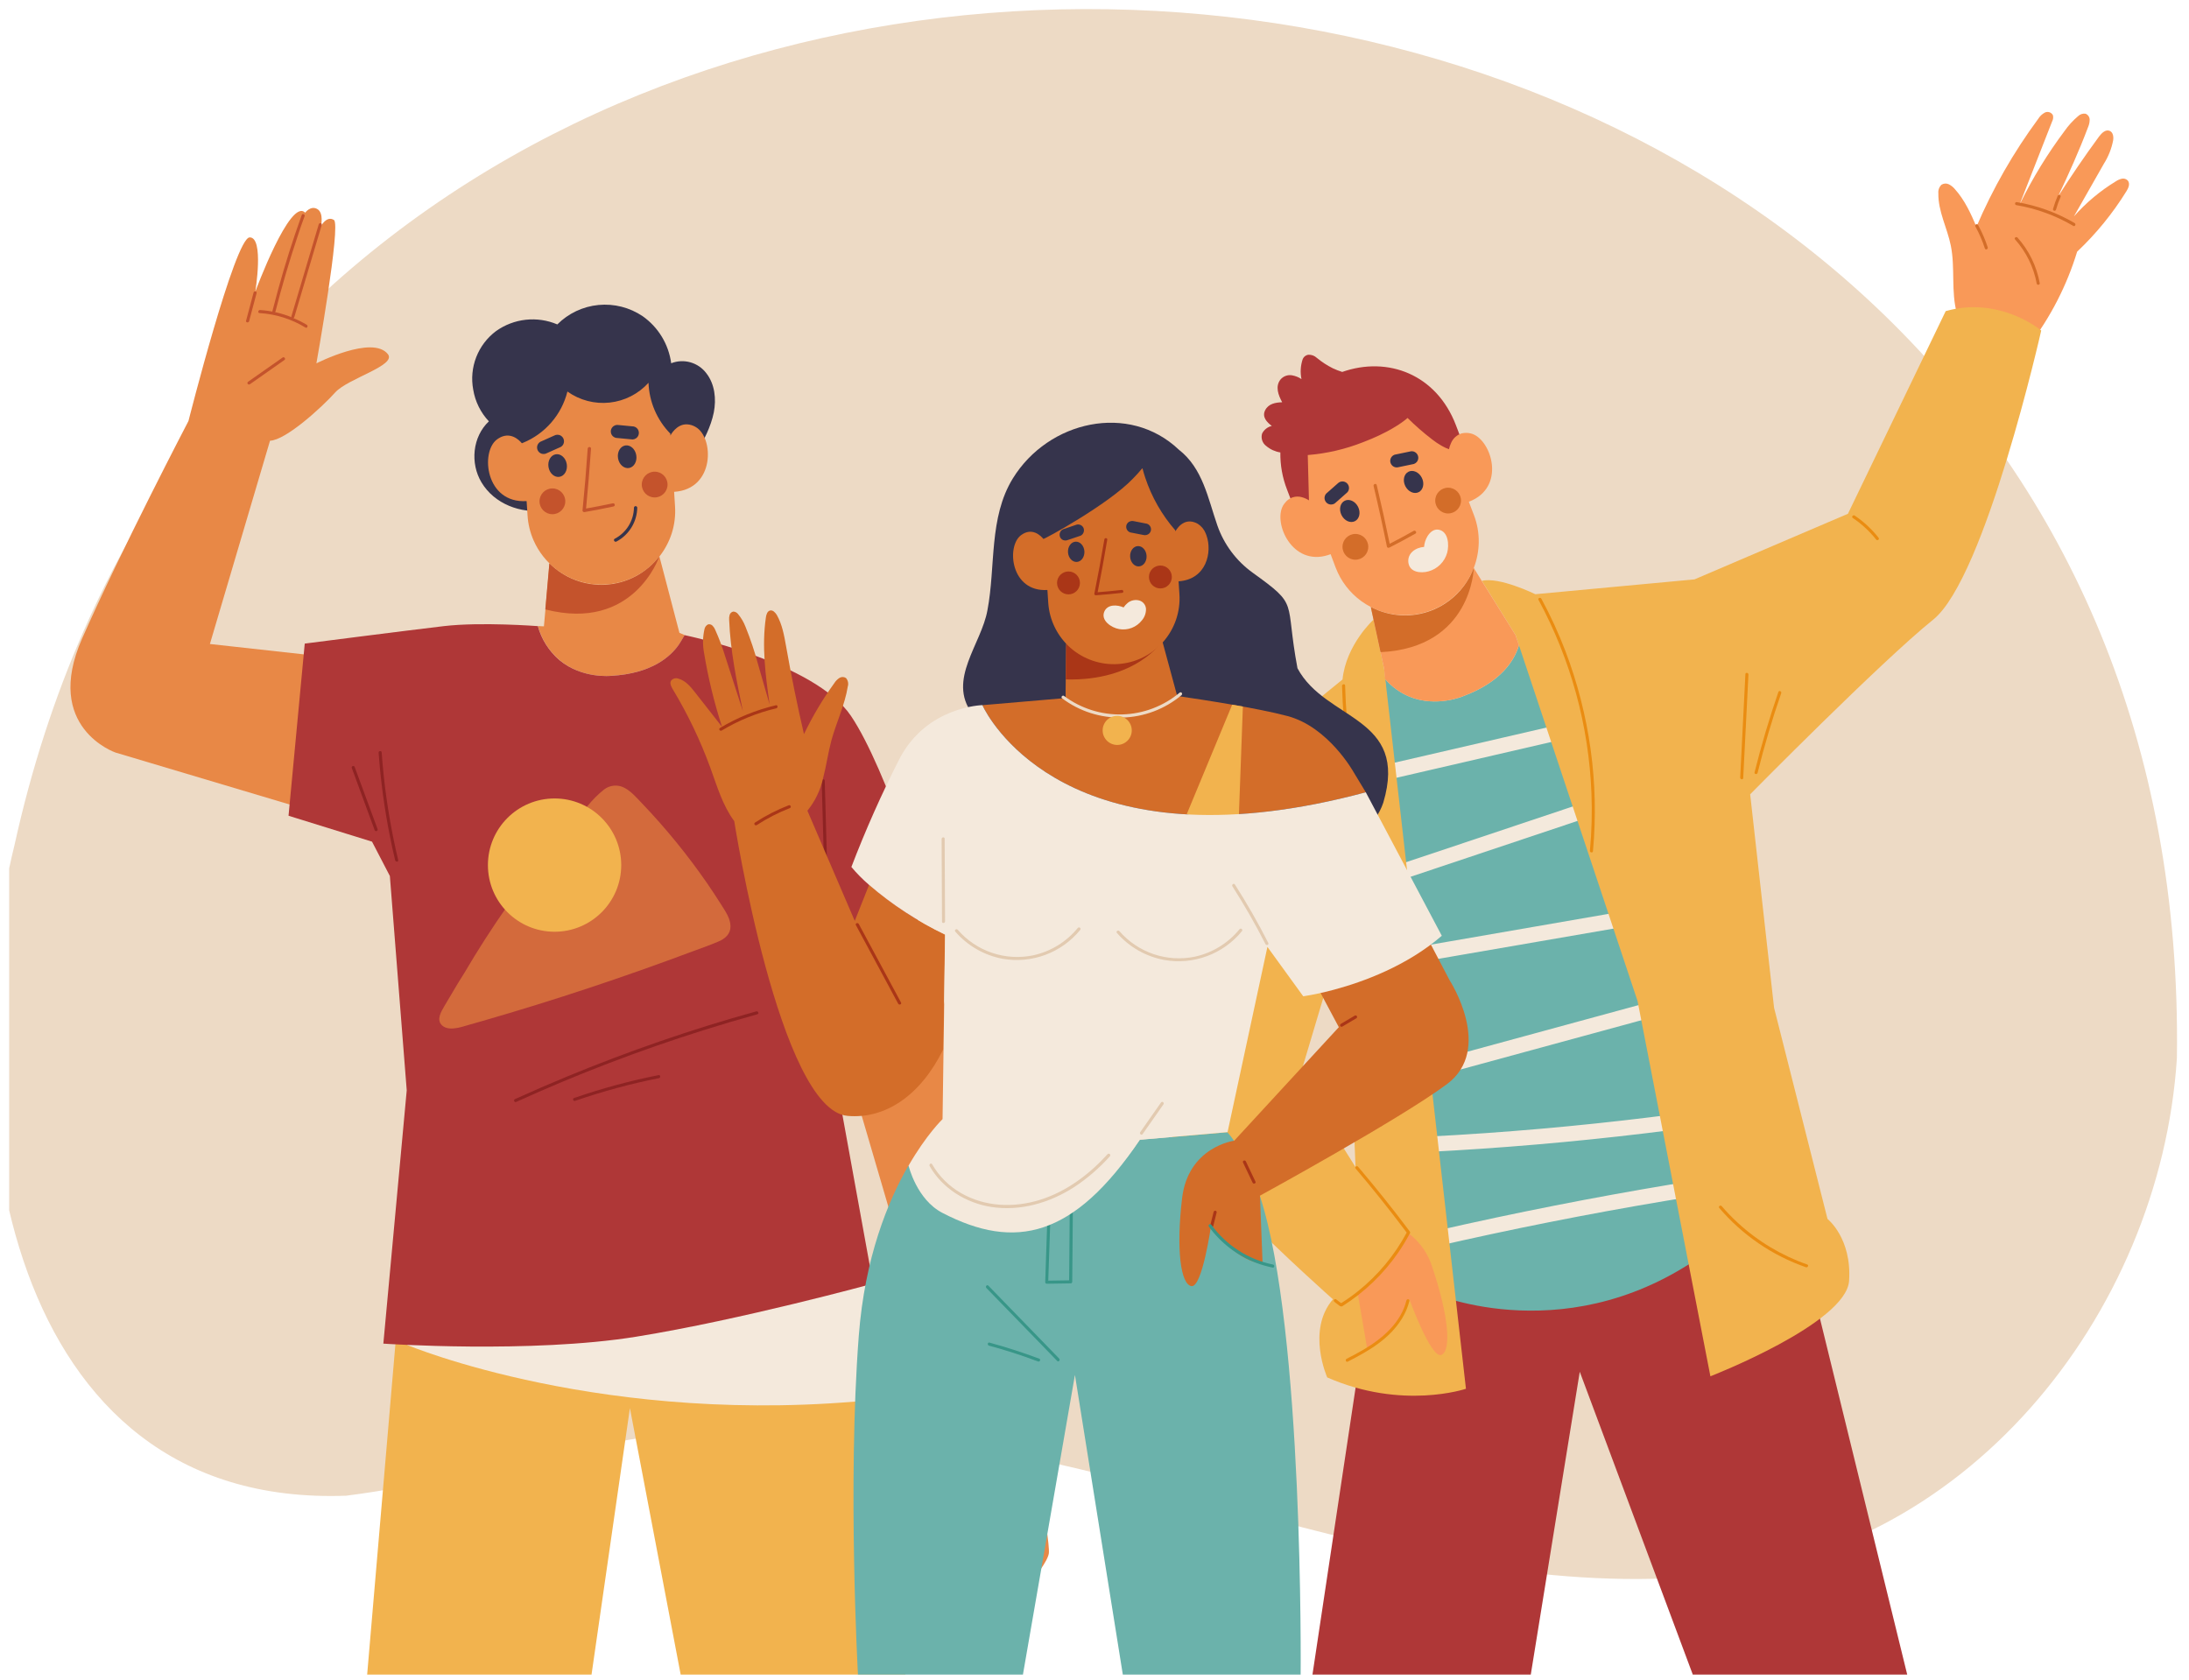 <svg width="215" height="165" viewBox="0 0 215 165" fill="none" xmlns="http://www.w3.org/2000/svg">
<g clip-path="url(#clip0_2280_11784)">
<path d="M213.811 103.958C212.176 129.236 192.787 153.375 166.521 154.891C136.359 157.202 108.671 140.659 78.62 140.484C63.302 139.17 48.929 145.038 34.001 146.93C0.278 148.167 -4.863 108.537 1.429 82.994C27.953 -37.452 215.647 -21.068 213.811 103.958Z" fill="#EDDAC5"/>
<path d="M156.642 124.526L134.748 125.645L128.909 164.5H150.351L155.162 134.753L166.262 164.5H187.323L176.368 119.79L156.642 124.526Z" fill="#AF3737"/>
<path d="M168.045 122.693C154.397 132.992 140.746 127.042 140.746 127.042L136.036 66.697C136.683 67.448 137.496 68.04 138.41 68.425C141.087 69.534 143.721 68.386 143.721 68.386C147.476 66.992 148.739 64.834 149.159 63.486L149.274 63.069C149.385 62.574 149.428 62.439 149.428 62.439L148.86 62.397L151.097 61.819L168.045 122.693Z" fill="#6BB2AB"/>
<path d="M160.472 70.334C160.447 70.138 160.345 69.959 160.19 69.836C160.034 69.714 159.836 69.657 159.639 69.678L140.162 74.185L134.586 75.471C134.392 75.501 134.216 75.603 134.094 75.758C133.973 75.913 133.914 76.108 133.93 76.304C133.957 76.5 134.058 76.678 134.214 76.801C134.369 76.923 134.567 76.98 134.764 76.96L154.24 72.453L159.816 71.167C160.011 71.137 160.187 71.035 160.308 70.88C160.43 70.725 160.489 70.53 160.472 70.334Z" fill="#F4E9DC"/>
<path d="M160.462 77.219L139.585 84.202L133.681 86.17C132.763 86.478 133.31 87.879 134.229 87.574L155.106 80.587L161.01 78.619C161.928 78.314 161.381 76.923 160.462 77.219Z" fill="#F4E9DC"/>
<path d="M167.084 88.997C167.058 88.801 166.957 88.623 166.801 88.5C166.645 88.377 166.448 88.32 166.251 88.341L142.097 92.526L135.282 93.707C135.086 93.735 134.909 93.837 134.787 93.992C134.664 94.147 134.607 94.344 134.626 94.54C134.651 94.737 134.753 94.916 134.908 95.038C135.064 95.161 135.262 95.218 135.459 95.196L159.603 91.027L166.419 89.847C166.618 89.819 166.799 89.715 166.923 89.556C167.047 89.398 167.105 89.197 167.084 88.997Z" fill="#F4E9DC"/>
<path d="M167.574 97.624C167.498 97.438 167.353 97.289 167.169 97.209C166.985 97.128 166.777 97.123 166.59 97.195L144.135 103.312L137.759 105.047C137.666 105.083 137.581 105.138 137.51 105.207C137.438 105.276 137.381 105.359 137.341 105.45C137.302 105.542 137.28 105.64 137.279 105.74C137.277 105.839 137.295 105.938 137.332 106.031C137.408 106.216 137.553 106.365 137.737 106.445C137.921 106.525 138.128 106.531 138.316 106.461L160.771 100.343L167.147 98.608C167.24 98.572 167.325 98.517 167.396 98.448C167.468 98.379 167.525 98.296 167.565 98.205C167.604 98.113 167.625 98.015 167.627 97.915C167.628 97.816 167.61 97.717 167.574 97.624Z" fill="#F4E9DC"/>
<path d="M167.564 109.031C160.394 110.041 153.197 110.8 145.972 111.307C143.945 111.449 141.916 111.571 139.884 111.671C138.9 111.721 139.087 113.216 140.055 113.17C147.284 112.803 154.494 112.186 161.686 111.32C163.705 111.078 165.72 110.814 167.731 110.53C168.689 110.395 168.525 108.897 167.564 109.031Z" fill="#F4E9DC"/>
<path d="M169.82 115.444C162.184 116.605 154.588 117.987 147.03 119.59C144.898 120.043 142.772 120.513 140.651 121.001C140.456 121.031 140.281 121.133 140.159 121.288C140.037 121.443 139.978 121.638 139.995 121.834C140.022 122.03 140.124 122.207 140.279 122.33C140.435 122.452 140.631 122.509 140.828 122.49C148.348 120.758 155.917 119.254 163.535 117.977C165.683 117.611 167.833 117.267 169.987 116.943C170.942 116.796 170.781 115.3 169.82 115.444Z" fill="#F4E9DC"/>
<path d="M208.852 18.789C207.504 20.968 205.877 22.963 204.014 24.722C203.008 28.02 201.425 31.114 199.34 33.86C198.546 33.017 196.001 30.692 192.199 30.767C191.612 28.635 192.048 26.316 191.606 24.132C191.258 22.4 190.349 20.757 190.382 18.989C190.366 18.834 190.386 18.678 190.439 18.532C190.493 18.386 190.579 18.254 190.691 18.146C190.798 18.077 190.921 18.038 191.048 18.031C191.175 18.024 191.301 18.05 191.415 18.106C191.643 18.221 191.844 18.382 192.006 18.579C192.964 19.641 193.564 20.96 194.125 22.272C195.728 18.519 197.763 14.965 200.186 11.681C200.345 11.418 200.572 11.203 200.842 11.058C200.983 10.988 201.145 10.977 201.294 11.027C201.443 11.077 201.566 11.183 201.636 11.323C201.685 11.527 201.657 11.742 201.557 11.927C200.516 14.605 199.467 17.286 198.408 19.969H198.425C199.65 17.477 201.103 15.104 202.768 12.881C203.15 12.331 203.603 11.834 204.116 11.402C204.21 11.311 204.323 11.243 204.448 11.203C204.572 11.162 204.704 11.151 204.834 11.169C204.954 11.215 205.058 11.296 205.131 11.402C205.204 11.508 205.244 11.634 205.244 11.763C205.241 12.016 205.186 12.266 205.083 12.498C204.211 14.816 203.184 17.09 202.131 19.32C203.404 17.31 204.748 15.342 206.162 13.416C206.421 13.068 206.818 12.681 207.219 12.858C207.547 13.003 207.606 13.445 207.547 13.803C207.389 14.61 207.084 15.381 206.645 16.076C205.661 17.818 204.677 19.54 203.693 21.265C204.885 19.915 206.274 18.752 207.812 17.814C207.991 17.692 208.191 17.604 208.403 17.555C208.509 17.532 208.619 17.537 208.723 17.57C208.826 17.603 208.92 17.662 208.993 17.742C209.236 18.051 209.052 18.474 208.852 18.789Z" fill="#F99958"/>
<path d="M135.951 65.709L134.907 60.868C134.907 60.868 132.211 63.315 131.86 66.749C131.86 66.749 122.125 74.536 119.78 77.803C117.435 81.07 112.42 103.882 112.39 106.611C112.335 111.219 130.919 127.636 130.919 127.636C128.295 130.69 130.358 135.311 130.358 135.311C137.732 138.548 143.983 136.426 143.983 136.426L135.951 65.709ZM127.626 105.886L132.175 90.634L133.136 114.644L127.626 105.886Z" fill="#F2B34E"/>
<path d="M200.485 32.467C200.485 32.467 195.014 56.739 189.877 60.868C184.741 64.998 171.899 78.026 171.899 78.026L174.245 98.989L179.493 119.738C179.493 119.738 181.894 121.63 181.615 125.819C181.336 130.007 167.993 135.2 167.993 135.2L160.842 98.349L149.185 63.374L148.857 62.39L145.548 57.06C147.263 56.637 150.796 58.372 150.796 58.372L166.428 56.916L181.5 50.471L191.104 30.561C191.284 30.512 191.461 30.466 191.635 30.427C195.768 29.485 199.071 31.453 200.127 32.195C200.36 32.365 200.485 32.467 200.485 32.467Z" fill="#F2B34E"/>
<path d="M156.228 73.605C155.769 70.308 154.939 67.073 153.755 63.962C153.079 62.196 152.289 60.476 151.39 58.812C151.298 58.645 151.016 58.753 151.108 58.924C154.275 64.783 156.055 71.292 156.31 77.948C156.383 79.823 156.332 81.701 156.159 83.57C156.143 83.763 156.438 83.809 156.458 83.619C156.764 80.283 156.687 76.923 156.228 73.605Z" fill="#EA8C11"/>
<path d="M138.614 91.894C134.554 84.334 132.328 75.925 132.116 67.347C132.116 67.153 131.811 67.186 131.814 67.379C132.031 75.987 134.264 84.424 138.332 92.012C138.424 92.173 138.706 92.065 138.614 91.894Z" fill="#EA8C11"/>
<path d="M171.43 66.221C171.299 68.86 171.167 71.499 171.033 74.139L170.918 76.382C170.918 76.573 171.207 76.622 171.217 76.428C171.353 73.787 171.486 71.146 171.617 68.507L171.729 66.267C171.738 66.076 171.44 66.027 171.43 66.221Z" fill="#EA8C11"/>
<path d="M174.671 67.973C173.775 70.571 172.994 73.204 172.33 75.871C172.284 76.061 172.579 76.108 172.628 75.921C173.284 73.279 174.057 70.671 174.947 68.098C175.009 67.914 174.74 67.789 174.671 67.973Z" fill="#EA8C11"/>
<path d="M184.511 52.826C183.846 51.984 183.055 51.25 182.166 50.648C182.005 50.543 181.815 50.773 181.976 50.881C182.846 51.465 183.621 52.181 184.272 53.003C184.387 53.157 184.633 52.98 184.511 52.826Z" fill="#EA8C11"/>
<path d="M132.156 86.193L132.13 90.66C132.13 90.854 132.428 90.817 132.428 90.627L132.458 86.16C132.458 85.966 132.159 86.002 132.156 86.193Z" fill="#EA8C11"/>
<path d="M141.559 133.1C140.552 133.474 138.427 127.635 138.427 127.635C138.427 127.635 137.135 131.424 134.265 132.385L133.382 127.232L133.323 126.904C133.35 126.886 133.375 126.866 133.399 126.845C135.359 125.273 136.98 123.321 138.165 121.105L138.066 120.974C138.191 121.052 138.315 121.138 138.44 121.229C139.497 122.052 140.276 123.18 140.67 124.46C142.304 129.272 142.566 132.723 141.559 133.1Z" fill="#F99958"/>
<path d="M138.477 121.157C138.463 121.178 138.451 121.2 138.441 121.223C138.108 121.843 137.743 122.446 137.345 123.027C135.884 125.148 134.007 126.95 131.828 128.324C131.807 128.333 131.784 128.338 131.761 128.338C131.738 128.338 131.715 128.333 131.694 128.324C131.656 128.326 131.618 128.315 131.589 128.291L131.054 127.881C131.024 127.855 131.005 127.818 131.001 127.779C130.997 127.739 131.009 127.699 131.034 127.668C131.06 127.638 131.096 127.619 131.135 127.615C131.175 127.612 131.214 127.623 131.244 127.648C131.405 127.77 131.572 127.891 131.723 128.016C132.277 127.668 132.811 127.29 133.324 126.884C133.35 126.866 133.376 126.846 133.399 126.825C135.359 125.253 136.981 123.301 138.165 121.085L138.067 120.954C136.486 118.848 134.846 116.795 133.147 114.794C133.019 114.646 133.265 114.466 133.389 114.614C135.139 116.671 136.825 118.782 138.447 120.947C138.455 120.961 138.462 120.975 138.467 120.99C138.489 121.012 138.502 121.041 138.504 121.072C138.506 121.103 138.496 121.133 138.477 121.157Z" fill="#EA8C11"/>
<path d="M138.132 127.763C137.601 129.912 135.836 131.44 134.009 132.532C133.438 132.86 132.854 133.188 132.264 133.48C132.093 133.566 132.202 133.848 132.376 133.759C134.412 132.719 136.498 131.525 137.719 129.495C138.041 128.967 138.281 128.393 138.43 127.793C138.476 127.606 138.178 127.557 138.132 127.763Z" fill="#EA8C11"/>
<path d="M202.112 19.222C201.926 19.649 201.77 20.087 201.643 20.534C201.637 20.574 201.647 20.614 201.67 20.646C201.694 20.679 201.729 20.701 201.768 20.708C201.807 20.713 201.847 20.703 201.879 20.68C201.911 20.657 201.934 20.622 201.942 20.584C202.06 20.16 202.209 19.746 202.388 19.344C202.401 19.308 202.4 19.268 202.385 19.233C202.37 19.198 202.342 19.17 202.307 19.154C202.272 19.139 202.232 19.137 202.196 19.15C202.16 19.163 202.13 19.189 202.112 19.222Z" fill="#D36D29"/>
<path d="M203.765 21.912C202.009 20.883 200.079 20.185 198.071 19.852C198.034 19.85 197.998 19.862 197.97 19.886C197.942 19.909 197.923 19.942 197.917 19.978C197.911 20.014 197.918 20.051 197.937 20.082C197.957 20.113 197.987 20.136 198.022 20.147C200.004 20.48 201.908 21.174 203.64 22.194C203.808 22.282 203.932 22.01 203.765 21.912Z" fill="#D36D29"/>
<path d="M195.231 24.296C194.983 23.53 194.662 22.79 194.273 22.085C194.261 22.069 194.246 22.055 194.229 22.045C194.212 22.034 194.193 22.027 194.173 22.024C194.153 22.021 194.133 22.022 194.114 22.027C194.094 22.032 194.076 22.041 194.06 22.053C194.028 22.077 194.007 22.112 194.001 22.151C193.995 22.19 194.004 22.23 194.027 22.263C194.404 22.945 194.712 23.662 194.949 24.404C195.008 24.591 195.29 24.48 195.231 24.296Z" fill="#D36D29"/>
<path d="M198.162 23.344C198.031 23.203 197.788 23.377 197.916 23.521C199.007 24.741 199.743 26.238 200.041 27.848C200.074 28.038 200.369 28.005 200.34 27.815C200.039 26.153 199.285 24.606 198.162 23.344Z" fill="#D36D29"/>
<path d="M177.496 124.214C174.972 123.33 172.656 121.939 170.69 120.127C170.129 119.613 169.6 119.065 169.105 118.487C168.981 118.34 168.738 118.517 168.863 118.664C171.131 121.323 174.065 123.331 177.364 124.483C177.551 124.552 177.692 124.276 177.496 124.214Z" fill="#EA8C11"/>
<path d="M143 41.772L144.715 46.279L128.125 52.599L126.41 48.092C125.958 46.93 125.735 45.692 125.754 44.445C125.246 44.366 124.769 44.15 124.376 43.819C124.187 43.682 124.045 43.49 123.971 43.268C123.897 43.047 123.894 42.808 123.963 42.585C124.057 42.399 124.192 42.236 124.357 42.107C124.522 41.978 124.713 41.887 124.917 41.841C124.415 41.473 123.933 40.945 124.261 40.299C124.589 39.653 125.285 39.535 125.934 39.515C125.557 38.826 125.222 37.957 125.776 37.272C125.913 37.114 126.088 36.993 126.284 36.923C126.481 36.852 126.692 36.833 126.898 36.868C127.232 36.926 127.549 37.053 127.83 37.242C127.699 36.612 127.733 35.959 127.928 35.346C127.967 35.215 128.042 35.099 128.146 35.01C128.25 34.922 128.377 34.865 128.512 34.848C128.661 34.841 128.811 34.864 128.951 34.916C129.091 34.968 129.22 35.047 129.329 35.15C129.815 35.552 130.345 35.898 130.91 36.179C131.208 36.32 131.516 36.439 131.831 36.537C136.318 34.963 141.097 36.776 143 41.772Z" fill="#AF3737"/>
<path d="M144.617 49.139C144.503 49.196 144.386 49.246 144.266 49.289L144.774 50.618C145.095 51.466 145.253 52.368 145.24 53.275C145.226 54.135 145.062 54.987 144.754 55.79C144.673 56.008 144.579 56.22 144.472 56.427C143.841 57.687 142.857 58.736 141.64 59.447C140.423 60.157 139.026 60.499 137.618 60.429C136.21 60.36 134.853 59.882 133.712 59.055C132.571 58.228 131.695 57.087 131.192 55.771L130.69 54.439C130.492 54.515 130.289 54.577 130.083 54.623C126.695 55.374 124.969 51.1 126.111 49.522L126.212 49.398C126.4 49.144 126.662 48.955 126.961 48.856C127.261 48.758 127.584 48.754 127.885 48.847C128.126 48.913 128.355 49.016 128.564 49.152L128.446 44.701C130.313 44.551 132.147 44.124 133.888 43.435C134.498 43.202 135.032 42.972 135.501 42.749C137.433 41.831 138.247 41.057 138.247 41.057C138.995 41.801 139.791 42.497 140.628 43.139L140.71 43.202C140.975 43.409 141.254 43.597 141.546 43.763C141.605 43.795 141.658 43.828 141.717 43.858C141.889 43.956 142.071 44.039 142.258 44.104L142.317 44.127C142.356 43.931 142.419 43.74 142.504 43.559C142.595 43.326 142.737 43.117 142.92 42.946C143.103 42.776 143.322 42.649 143.56 42.575C143.849 42.504 144.151 42.504 144.439 42.575C146.365 43.002 147.949 47.541 144.617 49.139Z" fill="#F99958"/>
<path d="M149.185 63.373L149.153 63.484C148.733 64.833 147.47 66.991 143.714 68.385C143.714 68.385 141.09 69.533 138.404 68.424C137.49 68.039 136.677 67.447 136.029 66.696L135.951 65.712L135.596 64.072L134.639 59.64C135.544 60.117 136.54 60.396 137.561 60.459C138.583 60.521 139.605 60.366 140.562 60.003C141.519 59.64 142.387 59.078 143.11 58.354C143.833 57.63 144.393 56.76 144.754 55.803L145.541 57.069L148.854 62.392L149.185 63.373Z" fill="#F99958"/>
<path d="M144.754 55.794C144.754 55.794 144.567 63.633 135.597 64.063L134.642 59.632C135.547 60.108 136.543 60.386 137.564 60.449C138.585 60.511 139.607 60.355 140.563 59.993C141.52 59.63 142.388 59.068 143.11 58.344C143.833 57.62 144.393 56.751 144.754 55.794Z" fill="#D36D29"/>
<path d="M138.844 52.152C138.07 52.59 137.286 53.011 136.492 53.415C136.098 51.487 135.674 49.563 135.219 47.646C135.173 47.446 134.865 47.544 134.911 47.744C135.381 49.712 135.818 51.699 136.223 53.704C136.246 53.815 136.38 53.832 136.466 53.789C137.325 53.353 138.174 52.894 139.017 52.421C139.201 52.323 139.027 52.051 138.844 52.152Z" fill="#D36D29"/>
<path d="M133.124 54.983C133.823 54.983 134.39 54.416 134.39 53.717C134.39 53.018 133.823 52.451 133.124 52.451C132.425 52.451 131.858 53.018 131.858 53.717C131.858 54.416 132.425 54.983 133.124 54.983Z" fill="#D36D29"/>
<path d="M142.232 50.441C142.932 50.441 143.498 49.874 143.498 49.175C143.498 48.476 142.932 47.909 142.232 47.909C141.533 47.909 140.966 48.476 140.966 49.175C140.966 49.874 141.533 50.441 142.232 50.441Z" fill="#D36D29"/>
<path d="M133.075 51.199C133.524 50.975 133.664 50.344 133.388 49.79C133.111 49.236 132.523 48.968 132.074 49.192C131.625 49.416 131.485 50.047 131.762 50.601C132.038 51.156 132.626 51.423 133.075 51.199Z" fill="#36344C"/>
<path d="M139.34 48.348C139.789 48.124 139.929 47.493 139.652 46.938C139.376 46.384 138.787 46.116 138.338 46.34C137.889 46.565 137.75 47.196 138.026 47.75C138.303 48.304 138.891 48.572 139.34 48.348Z" fill="#36344C"/>
<path d="M132.287 47.46C132.161 47.347 131.997 47.287 131.828 47.292L131.657 47.322C131.549 47.357 131.452 47.419 131.375 47.502L130.26 48.486C130.148 48.611 130.088 48.774 130.093 48.942C130.096 49.029 130.117 49.113 130.154 49.191C130.19 49.27 130.242 49.34 130.306 49.398C130.431 49.509 130.594 49.568 130.762 49.562L130.932 49.533C131.041 49.5 131.139 49.438 131.214 49.352L132.329 48.368C132.386 48.307 132.43 48.235 132.459 48.157C132.488 48.079 132.5 47.995 132.497 47.912C132.489 47.74 132.414 47.577 132.287 47.46Z" fill="#36344C"/>
<path d="M136.548 45.331C136.534 45.164 136.585 44.999 136.689 44.868L136.817 44.747C136.914 44.68 137.027 44.64 137.145 44.632L138.598 44.33C138.681 44.322 138.765 44.33 138.845 44.354C138.925 44.379 138.999 44.418 139.064 44.471C139.198 44.582 139.283 44.741 139.3 44.914C139.314 45.081 139.263 45.246 139.159 45.377L139.031 45.495C138.935 45.565 138.821 45.606 138.703 45.613L137.25 45.915C137.167 45.923 137.083 45.915 137.003 45.891C136.923 45.866 136.849 45.827 136.784 45.773C136.65 45.663 136.565 45.504 136.548 45.331Z" fill="#36344C"/>
<path d="M142.141 54.292C142.02 54.732 141.787 55.132 141.464 55.454C141.141 55.776 140.74 56.009 140.3 56.129C139.549 56.335 138.467 56.23 138.332 55.289C138.198 54.348 139.051 53.78 139.871 53.725C139.899 53.358 140.011 53.004 140.199 52.688C140.425 52.311 140.815 51.947 141.294 52.032C142.268 52.203 142.344 53.544 142.141 54.292Z" fill="#F4E9DC"/>
<path d="M37.387 65.115L34.576 80.859L11.341 73.925C11.341 73.925 4.207 71.485 8.061 62.734C11.915 53.983 18.511 41.355 18.511 41.355C18.511 41.355 23.073 23.361 24.517 23.321C25.96 23.282 25.074 28.651 25.074 28.651C25.074 28.651 28.502 19.363 29.974 20.894C29.974 20.894 30.512 20.156 31.168 20.537C31.824 20.917 31.526 22.206 31.526 22.206C31.526 22.206 32.084 21.153 32.798 21.609C33.514 22.065 31.076 35.694 31.076 35.694C31.076 35.694 36.587 32.879 38.096 34.788C38.985 35.91 34.16 37.166 32.917 38.557C31.674 39.948 28.092 43.241 26.521 43.293L20.617 63.262L37.387 65.115Z" fill="#E88846"/>
<path d="M24.907 28.737L24.169 31.505C24.119 31.692 24.415 31.738 24.467 31.554L25.205 28.786C25.254 28.599 24.956 28.553 24.907 28.737Z" fill="#C4532C"/>
<path d="M29.639 21.118C28.765 23.538 27.988 25.988 27.31 28.465C27.117 29.167 26.93 29.875 26.75 30.581C26.703 30.771 26.999 30.817 27.048 30.63C27.678 28.152 28.398 25.702 29.209 23.279C29.428 22.597 29.663 21.918 29.915 21.242C29.98 21.062 29.705 20.934 29.639 21.118Z" fill="#C4532C"/>
<path d="M28.914 31.128C29.809 28.114 30.705 25.1 31.604 22.085C31.656 21.898 31.361 21.852 31.305 22.036L28.619 31.079C28.613 31.103 28.613 31.129 28.619 31.154C27.636 30.759 26.597 30.523 25.539 30.455C25.346 30.455 25.297 30.744 25.49 30.754C27.088 30.852 28.638 31.341 30.003 32.177C30.171 32.279 30.292 32.004 30.128 31.905C29.708 31.653 29.27 31.434 28.816 31.249C28.841 31.239 28.864 31.222 28.881 31.201C28.898 31.18 28.91 31.155 28.914 31.128Z" fill="#C4532C"/>
<path d="M27.761 35.12L24.366 37.501C24.205 37.613 24.366 37.859 24.543 37.747L27.938 35.363C28.095 35.268 27.918 35.009 27.761 35.12Z" fill="#C4532C"/>
<path d="M103.017 152.58C102.859 154.011 97.985 159.406 97.49 158.786C96.995 158.166 98.405 154.768 98.405 154.768C98.405 154.768 95.037 157.514 94.545 156.917C94.053 156.32 95.778 154.371 95.778 154.371C95.778 154.371 94.604 154.132 94.663 153.177C94.663 153.177 93.928 154.489 92.793 154.371C91.658 154.253 94.433 148.244 94.433 148.244C94.433 148.244 91.248 145.053 93.557 140.064L80.516 95.544L89.631 88.791L95.365 106.68C96.762 111.04 97.766 115.517 98.363 120.056L100.875 139.188C100.875 139.188 103.178 151.147 103.017 152.58Z" fill="#E88846"/>
<path d="M98.06 149.503C97.876 150.827 97.352 152.08 96.538 153.141C96.697 152.753 96.831 152.355 96.938 151.95C97.582 149.773 97.855 147.503 97.745 145.236C97.745 145.042 97.437 145.078 97.447 145.272C97.535 147.206 97.344 149.142 96.879 151.022C96.764 151.484 96.633 151.947 96.482 152.403C96.397 152.787 96.233 153.15 96 153.469C95.672 153.836 95.246 153.58 95.098 153.18C94.972 152.727 94.892 152.262 94.862 151.793C94.705 150.671 94.567 149.542 94.445 148.414C94.438 148.377 94.417 148.345 94.386 148.323C94.356 148.301 94.319 148.291 94.281 148.295C94.244 148.299 94.21 148.317 94.185 148.345C94.16 148.373 94.147 148.409 94.147 148.447C94.269 149.575 94.408 150.702 94.564 151.829C94.598 152.323 94.683 152.812 94.819 153.288C94.874 153.476 94.988 153.641 95.144 153.759C95.3 153.877 95.49 153.942 95.685 153.944C95.736 153.941 95.785 153.931 95.833 153.915C95.757 153.987 95.689 154.066 95.613 154.134C95.469 154.262 95.646 154.508 95.79 154.377C97.188 153.115 98.096 151.401 98.355 149.536C98.353 149.501 98.338 149.467 98.314 149.442C98.289 149.416 98.257 149.4 98.221 149.396C98.186 149.392 98.151 149.401 98.121 149.42C98.092 149.44 98.07 149.469 98.06 149.503Z" fill="#C4532C"/>
<path d="M99.746 149.707C99.671 149.529 99.389 149.638 99.464 149.818C100.196 151.573 99.159 153.36 98.224 154.804C98.119 154.964 98.352 155.158 98.457 154.994C99.454 153.459 100.52 151.573 99.746 149.707Z" fill="#C4532C"/>
<path d="M39.004 130.079L36.062 164.499H58.1L61.869 138.328L66.854 164.499H88.929L84.917 127.852L39.004 130.079Z" fill="#F2B34E"/>
<path d="M70.108 40.515C69.82 41.939 69.124 43.257 68.393 44.504C67.311 46.353 66.021 48.151 65.251 50.158C65.336 50.204 63.811 51.165 63.315 51.273C62.087 51.549 60.8 51.376 59.688 50.785C58.698 50.253 57.896 49.428 57.392 48.423C56.272 49.317 54.94 49.905 53.525 50.129C51.143 50.483 48.552 49.502 47.293 47.39C46.164 45.511 46.401 42.91 48.017 41.391C47.206 40.529 46.671 39.446 46.479 38.278C46.277 37.206 46.38 36.098 46.776 35.081C47.172 34.064 47.845 33.178 48.719 32.525C49.582 31.909 50.589 31.525 51.643 31.41C52.697 31.296 53.763 31.453 54.738 31.869C55.824 30.782 57.255 30.106 58.785 29.959C60.315 29.812 61.848 30.202 63.122 31.062C63.882 31.598 64.523 32.285 65.005 33.08C65.487 33.876 65.8 34.762 65.923 35.684C66.527 35.448 67.192 35.416 67.816 35.594C68.439 35.772 68.988 36.149 69.377 36.668C70.213 37.737 70.364 39.203 70.108 40.515Z" fill="#36344C"/>
<path d="M66.211 48.315L66.3 49.732C66.36 50.637 66.249 51.545 65.972 52.408C65.706 53.227 65.297 53.992 64.765 54.668C63.986 55.654 62.965 56.42 61.802 56.894C60.639 57.367 59.373 57.531 58.127 57.369C56.882 57.208 55.7 56.726 54.696 55.972C53.692 55.217 52.901 54.216 52.399 53.065C52.065 52.297 51.867 51.476 51.815 50.641L51.723 49.224C47.686 49.476 47.161 44.405 48.807 43.172L48.939 43.08C50.07 42.345 50.953 43.178 51.258 43.543C51.296 43.535 51.333 43.52 51.366 43.5C52.438 43.062 53.392 42.377 54.15 41.502C54.909 40.627 55.45 39.585 55.731 38.462C56.934 39.319 58.409 39.706 59.877 39.547C61.345 39.389 62.704 38.697 63.695 37.602C63.764 39.479 64.53 41.263 65.844 42.605V42.788C65.844 42.788 66.414 41.64 67.484 41.686C67.782 41.7 68.072 41.79 68.327 41.945C70.134 42.959 70.255 48.059 66.211 48.315Z" fill="#E88846"/>
<path d="M67.251 62.387C67.251 62.387 67.169 62.502 66.924 62.941L66.694 63.305C65.89 64.47 64.047 66.159 60.045 66.382C60.045 66.382 57.195 66.71 54.965 64.847C53.937 63.969 53.195 62.804 52.836 61.501L53.423 61.528L53.574 59.848L53.968 55.335C54.691 56.058 55.56 56.619 56.518 56.981C57.475 57.342 58.498 57.496 59.519 57.432C60.54 57.368 61.536 57.088 62.44 56.61C63.345 56.132 64.137 55.467 64.765 54.659L66.733 62.167L67.251 62.387Z" fill="#E88846"/>
<path d="M64.755 54.672C64.755 54.672 62.256 62.101 53.56 59.864L53.957 55.348C54.681 56.071 55.55 56.632 56.508 56.993C57.465 57.355 58.488 57.509 59.509 57.445C60.53 57.381 61.526 57.101 62.43 56.623C63.335 56.145 64.127 55.48 64.755 54.672Z" fill="#C4532C"/>
<path d="M60.186 49.444C59.311 49.63 58.437 49.8 57.562 49.955C57.752 47.987 57.915 46.025 58.051 44.068C58.051 43.861 57.742 43.864 57.723 44.068C57.585 46.097 57.416 48.124 57.214 50.149C57.214 50.264 57.329 50.319 57.421 50.303C58.372 50.139 59.319 49.955 60.261 49.752C60.475 49.7 60.389 49.401 60.186 49.444Z" fill="#C4532C"/>
<path d="M62.266 49.861C62.256 50.493 62.076 51.112 61.744 51.651C61.412 52.189 60.941 52.628 60.38 52.921C60.196 53.016 60.36 53.295 60.544 53.2C61.153 52.878 61.664 52.398 62.024 51.81C62.384 51.223 62.58 50.55 62.59 49.861C62.585 49.822 62.565 49.786 62.535 49.76C62.506 49.734 62.468 49.72 62.428 49.72C62.389 49.72 62.35 49.734 62.321 49.76C62.291 49.786 62.271 49.822 62.266 49.861Z" fill="#36344C"/>
<path d="M54.256 50.513C54.955 50.513 55.522 49.946 55.522 49.246C55.522 48.547 54.955 47.98 54.256 47.98C53.557 47.98 52.99 48.547 52.99 49.246C52.99 49.946 53.557 50.513 54.256 50.513Z" fill="#C4532C"/>
<path d="M64.3 48.866C64.999 48.866 65.566 48.299 65.566 47.6C65.566 46.901 64.999 46.334 64.3 46.334C63.6 46.334 63.034 46.901 63.034 47.6C63.034 48.299 63.6 48.866 64.3 48.866Z" fill="#C4532C"/>
<path d="M54.951 46.841C55.446 46.76 55.766 46.198 55.666 45.587C55.565 44.976 55.083 44.546 54.587 44.627C54.092 44.709 53.772 45.27 53.873 45.881C53.973 46.493 54.456 46.922 54.951 46.841Z" fill="#36344C"/>
<path d="M61.779 45.974C62.275 45.893 62.595 45.331 62.494 44.72C62.394 44.108 61.911 43.679 61.416 43.76C60.921 43.841 60.601 44.403 60.701 45.014C60.801 45.626 61.284 46.055 61.779 45.974Z" fill="#36344C"/>
<path d="M55.305 43.021C55.219 42.877 55.08 42.771 54.918 42.726L54.748 42.706C54.632 42.705 54.519 42.736 54.42 42.795L53.065 43.401C52.921 43.488 52.815 43.626 52.77 43.788C52.727 43.956 52.751 44.134 52.839 44.284C52.925 44.428 53.064 44.534 53.226 44.579L53.396 44.599C53.512 44.6 53.625 44.57 53.724 44.51L55.079 43.903C55.151 43.862 55.215 43.806 55.266 43.739C55.316 43.673 55.353 43.597 55.374 43.516C55.417 43.349 55.393 43.17 55.305 43.021Z" fill="#36344C"/>
<path d="M60.005 42.251C60.042 42.086 60.141 41.942 60.281 41.848L60.435 41.772C60.541 41.738 60.654 41.731 60.763 41.752L62.239 41.894C62.404 41.929 62.548 42.027 62.642 42.166C62.737 42.311 62.77 42.488 62.734 42.658C62.701 42.823 62.603 42.968 62.462 43.061L62.308 43.137C62.202 43.171 62.089 43.178 61.98 43.156L60.504 43.015C60.34 42.98 60.195 42.882 60.1 42.743C60.005 42.598 59.971 42.421 60.005 42.251Z" fill="#36344C"/>
<path d="M39.969 132.113C39.969 132.113 59.455 140.313 86.423 137.453L84.662 122.105L39.969 132.113Z" fill="#F4E9DC"/>
<path d="M81.653 103.527L85.75 126.094C85.75 126.094 72.84 129.636 62.495 131.309C52.15 132.982 37.652 131.991 37.652 131.991L39.948 107.106L38.292 86.052L36.54 82.68L28.34 80.135L29.931 63.223C29.931 63.223 39.932 61.937 43.592 61.507C47.253 61.078 52.825 61.507 52.825 61.507C53.185 62.81 53.926 63.975 54.954 64.853C57.185 66.703 60.035 66.388 60.035 66.388C64.037 66.165 65.88 64.476 66.683 63.311C66.772 63.18 66.851 63.059 66.913 62.947C67.162 62.508 67.241 62.393 67.241 62.393C67.241 62.393 80 65.017 83.579 70.324C87.157 75.631 91.352 89.528 91.352 89.528L81.644 95.892L81.653 103.527Z" fill="#AF3737"/>
<path d="M39.109 84.484C38.468 81.783 37.997 79.044 37.698 76.284C37.613 75.495 37.543 74.705 37.488 73.913C37.488 73.719 37.16 73.752 37.187 73.946C37.386 76.712 37.758 79.463 38.302 82.182C38.455 82.96 38.624 83.736 38.81 84.507C38.856 84.704 39.155 84.675 39.109 84.484Z" fill="#8E2323"/>
<path d="M37.083 81.441L34.829 75.323C34.812 75.29 34.783 75.265 34.748 75.252C34.713 75.239 34.674 75.239 34.639 75.253C34.605 75.267 34.576 75.293 34.56 75.327C34.543 75.361 34.54 75.399 34.55 75.435C35.298 77.471 36.048 79.51 36.8 81.552C36.866 81.733 37.148 81.624 37.083 81.441Z" fill="#8E2323"/>
<path d="M81.123 80.899L81.005 76.687C81.005 76.494 80.7 76.527 80.703 76.72L81.126 91.684L81.244 95.895C81.244 96.089 81.549 96.052 81.543 95.859C81.405 90.876 81.265 85.889 81.123 80.899Z" fill="#8E2323"/>
<path d="M74.28 99.352C71.116 100.227 67.977 101.202 64.863 102.278C61.749 103.354 58.688 104.514 55.679 105.758C53.967 106.467 52.268 107.203 50.582 107.969C50.405 108.047 50.513 108.33 50.69 108.251C53.682 106.891 56.714 105.622 59.786 104.446C62.858 103.27 65.951 102.192 69.065 101.212C70.832 100.654 72.608 100.128 74.395 99.634C74.579 99.582 74.467 99.3 74.28 99.352Z" fill="#8E2323"/>
<path d="M64.686 105.614C61.868 106.171 59.092 106.923 56.378 107.864C56.194 107.926 56.303 108.208 56.486 108.143C59.176 107.212 61.927 106.466 64.719 105.912C64.906 105.876 64.877 105.575 64.686 105.614Z" fill="#8E2323"/>
<path d="M71.748 91.005C71.748 91.753 71.223 92.206 70.59 92.478C69.78 92.829 68.95 93.114 68.12 93.423C64.72 94.698 61.295 95.908 57.844 97.054C54.394 98.2 50.924 99.275 47.437 100.281C47.004 100.406 46.571 100.534 46.125 100.655C45.747 100.76 45.367 100.888 44.977 100.967C44.485 101.065 43.822 101.108 43.422 100.734C42.828 100.173 43.33 99.382 43.648 98.828C44.081 98.087 44.517 97.349 44.96 96.618C45.177 96.263 45.403 95.916 45.616 95.565C46.928 93.328 48.333 91.141 49.831 89.005C51.754 86.267 53.814 83.629 56.004 81.1C56.562 80.444 57.129 79.817 57.7 79.188C58.184 78.582 58.734 78.032 59.34 77.548C59.618 77.337 59.951 77.209 60.299 77.179C60.647 77.149 60.997 77.217 61.308 77.377C61.993 77.728 62.521 78.361 63.046 78.906C65.385 81.352 67.527 83.98 69.452 86.764C69.935 87.469 70.404 88.181 70.859 88.903C71.246 89.523 71.748 90.228 71.748 91.005Z" fill="#D36A3C"/>
<path d="M54.469 91.529C58.085 91.529 61.016 88.598 61.016 84.982C61.016 81.367 58.085 78.436 54.469 78.436C50.853 78.436 47.922 81.367 47.922 84.982C47.922 88.598 50.853 91.529 54.469 91.529Z" fill="#F2B34E"/>
<path d="M127.747 164.5H110.281L105.578 135.065L100.471 164.5H84.268C84.268 164.5 83.228 145.804 84.347 131.237C84.937 123.513 87.216 117.989 89.221 114.509C89.221 114.509 90.634 117.901 93.324 118.934C98.746 121.02 105.46 121.591 111.941 111.967L120.551 111.223C120.785 111.491 121.005 111.773 121.207 112.066C122.191 113.446 123.024 115.3 123.736 117.458C128.069 130.601 127.747 164.5 127.747 164.5Z" fill="#6BB2AB"/>
<path d="M105.116 113.236L105.031 123.149L105.008 125.773L102.958 125.805L103.286 116.251L103.375 113.509C103.375 113.315 103.086 113.266 103.079 113.459C102.97 116.702 102.861 119.946 102.751 123.191C102.722 124.106 102.692 125.018 102.66 125.933C102.656 125.956 102.659 125.98 102.666 126.002C102.673 126.024 102.685 126.044 102.701 126.061C102.717 126.077 102.737 126.09 102.759 126.098C102.78 126.106 102.804 126.109 102.827 126.107L105.179 126.071C105.267 126.071 105.31 125.979 105.313 125.904L105.398 115.995L105.425 113.217C105.418 113.004 105.12 113.043 105.116 113.236Z" fill="#389688"/>
<path d="M104.033 133.461C102.227 131.604 100.421 129.746 98.617 127.885L97.073 126.294C96.938 126.156 96.745 126.389 96.882 126.527L102.298 132.103C102.813 132.631 103.324 133.162 103.839 133.694C103.977 133.835 104.164 133.599 104.033 133.461Z" fill="#389688"/>
<path d="M102.078 133.471C100.47 132.868 98.839 132.341 97.184 131.89C96.997 131.841 96.951 132.14 97.135 132.189C98.766 132.626 100.372 133.144 101.953 133.743C102.133 133.812 102.252 133.537 102.078 133.471Z" fill="#389688"/>
<path d="M135.865 78.849C134.287 83.519 128.203 83.139 125.563 86.921C119.81 93.422 117.737 88.764 112.489 85.34C108.451 83.552 103.105 85.773 99.759 82.273C96.807 78.025 100.372 74.565 95.472 70.081C93.025 66.765 96.397 63.285 96.987 59.933C97.804 55.646 97.105 50.857 99.483 46.993C102.977 41.329 110.888 39.532 115.775 44.166C118.147 46.01 118.635 48.942 119.57 51.625C120.223 53.489 121.433 55.107 123.037 56.26C127.668 59.595 126.156 58.831 127.436 65.644C130.207 70.842 138.387 70.337 135.865 78.849Z" fill="#36344C"/>
<path d="M134.147 77.829C106.67 85.193 98.067 72.198 96.696 69.682C96.634 69.57 96.588 69.472 96.555 69.406C96.522 69.341 96.489 69.272 96.489 69.272L104.663 68.573V67.852L104.716 63.224C106.005 64.434 107.721 65.087 109.49 65.039C111.258 64.991 112.936 64.246 114.159 62.968L115.622 68.37C118.223 68.747 123.494 69.554 126.446 70.338C130.486 71.401 132.96 75.868 132.96 75.868L134.147 77.829Z" fill="#D36D29"/>
<path d="M116.562 79.975L121.023 69.223L122.073 69.406L121.686 79.975C121.686 79.975 120.331 81.647 116.562 79.975Z" fill="#F2B34E"/>
<path d="M114.165 62.971C114.165 62.971 111.662 66.926 104.682 66.743L104.721 63.223C106.011 64.433 107.727 65.086 109.495 65.039C111.263 64.991 112.941 64.248 114.165 62.971Z" fill="#AA3617"/>
<path d="M115.759 57.106L115.841 58.365C115.953 60.074 115.382 61.757 114.253 63.045C113.125 64.332 111.531 65.118 109.822 65.231C108.114 65.343 106.43 64.772 105.143 63.643C103.856 62.514 103.069 60.92 102.957 59.212L102.875 57.956C99.284 58.185 98.814 53.691 100.274 52.58C101.366 51.76 102.226 52.626 102.478 52.94C102.531 53.003 108.828 49.575 111.272 47.02C111.6 46.692 111.892 46.364 112.184 46.01L112.223 46.039C112.299 46.344 112.39 46.643 112.489 46.941C113.121 48.84 114.124 50.594 115.441 52.101V52.209C115.441 52.209 116.212 50.648 117.645 51.455C117.999 51.681 118.272 52.014 118.426 52.406C118.449 52.468 118.475 52.53 118.498 52.596C119.085 54.239 118.501 56.916 115.759 57.106Z" fill="#D36D29"/>
<path d="M110.17 57.952C109.383 58.044 108.596 58.116 107.809 58.178C108.15 56.464 108.465 54.743 108.753 53.015C108.783 52.832 108.497 52.805 108.468 52.986C108.17 54.77 107.842 56.549 107.484 58.322C107.464 58.424 107.569 58.483 107.651 58.477C108.507 58.414 109.36 58.332 110.213 58.237C110.403 58.227 110.354 57.932 110.17 57.952Z" fill="#AA3617"/>
<path d="M104.945 58.388C105.566 58.388 106.07 57.884 106.07 57.263C106.07 56.641 105.566 56.138 104.945 56.138C104.324 56.138 103.82 56.641 103.82 57.263C103.82 57.884 104.324 58.388 104.945 58.388Z" fill="#AA3617"/>
<path d="M113.972 57.804C114.593 57.804 115.097 57.3 115.097 56.679C115.097 56.057 114.593 55.554 113.972 55.554C113.35 55.554 112.847 56.057 112.847 56.679C112.847 57.3 113.35 57.804 113.972 57.804Z" fill="#AA3617"/>
<path d="M105.767 55.201C106.212 55.172 106.543 54.703 106.508 54.154C106.472 53.604 106.083 53.182 105.638 53.211C105.194 53.239 104.862 53.708 104.897 54.258C104.933 54.807 105.322 55.23 105.767 55.201Z" fill="#36344C"/>
<path d="M111.867 55.64C112.313 55.613 112.647 55.145 112.614 54.595C112.581 54.044 112.193 53.619 111.747 53.646C111.302 53.673 110.967 54.141 111 54.691C111.033 55.242 111.421 55.667 111.867 55.64Z" fill="#36344C"/>
<path d="M106.415 51.848C106.347 51.711 106.23 51.605 106.087 51.553L105.939 51.52C105.838 51.509 105.735 51.527 105.644 51.572L104.401 51.995C104.264 52.062 104.16 52.18 104.109 52.323C104.055 52.465 104.06 52.622 104.121 52.76C104.183 52.898 104.296 53.006 104.437 53.061L104.588 53.094C104.689 53.104 104.791 53.087 104.883 53.045L106.133 52.625C106.271 52.559 106.377 52.441 106.428 52.297C106.482 52.151 106.477 51.99 106.415 51.848Z" fill="#36344C"/>
<path d="M110.639 51.576C110.686 51.435 110.785 51.318 110.915 51.248L111.059 51.195C111.157 51.169 111.26 51.169 111.358 51.195L112.653 51.448C112.794 51.494 112.912 51.593 112.981 51.724C113.017 51.79 113.04 51.863 113.048 51.938C113.055 52.013 113.048 52.089 113.026 52.161C113.004 52.234 112.968 52.301 112.92 52.359C112.871 52.418 112.812 52.466 112.745 52.501L112.601 52.553C112.503 52.581 112.4 52.581 112.302 52.553L111.01 52.301C110.87 52.254 110.752 52.156 110.682 52.025C110.609 51.887 110.594 51.725 110.639 51.576Z" fill="#36344C"/>
<path d="M112.161 60.933C111.902 61.268 111.557 61.525 111.163 61.678C110.769 61.83 110.34 61.872 109.924 61.799C109.173 61.671 108.064 60.953 108.477 60.048C108.805 59.349 109.727 59.392 110.357 59.67C110.473 59.496 110.616 59.341 110.78 59.211C110.942 59.085 111.132 59 111.335 58.964C111.537 58.927 111.745 58.94 111.941 59.001C112.113 59.06 112.263 59.169 112.373 59.314C112.483 59.459 112.547 59.633 112.558 59.815C112.566 60.224 112.425 60.621 112.161 60.933Z" fill="#F4E9DC"/>
<path d="M92.819 91.815L92.658 103.058C90.421 107.627 86.948 109.946 83.251 109.618C76.573 109.064 72.116 80.659 72.116 80.663C70.977 79.128 70.436 77.251 69.78 75.451C68.796 72.752 67.554 70.154 66.07 67.694C65.913 67.431 65.743 67.087 65.93 66.837C66.02 66.74 66.137 66.672 66.266 66.643C66.396 66.614 66.531 66.624 66.654 66.673C67.34 66.867 67.832 67.461 68.271 68.022C69.146 69.15 70.028 70.276 70.918 71.4C70.146 69.025 69.555 66.596 69.15 64.131C69.004 63.365 69.018 62.577 69.19 61.816C69.207 61.712 69.249 61.615 69.312 61.531C69.374 61.447 69.456 61.379 69.551 61.334C69.629 61.317 69.71 61.321 69.786 61.344C69.863 61.368 69.932 61.41 69.987 61.468C70.099 61.582 70.187 61.717 70.246 61.865C70.63 62.718 70.959 63.594 71.23 64.489L72.962 69.845C72.345 66.893 71.738 63.922 71.617 60.907C71.599 60.739 71.615 60.568 71.663 60.405C71.687 60.322 71.733 60.248 71.797 60.19C71.86 60.132 71.939 60.093 72.024 60.077C72.115 60.08 72.204 60.104 72.285 60.147C72.366 60.189 72.436 60.25 72.49 60.323C72.8 60.695 73.047 61.115 73.221 61.566C73.716 62.788 74.133 64.039 74.471 65.312C74.844 66.624 75.222 67.913 75.592 69.212C75.189 66.372 74.808 63.485 75.225 60.648C75.264 60.369 75.366 60.031 75.642 59.972C75.917 59.913 76.147 60.172 76.298 60.412C76.832 61.347 77.019 62.432 77.209 63.492C77.717 66.385 78.302 69.26 78.964 72.118C79.806 70.362 80.804 68.684 81.946 67.106C82.071 66.906 82.238 66.735 82.434 66.605C82.532 66.54 82.646 66.505 82.763 66.505C82.879 66.505 82.993 66.54 83.091 66.605C83.189 66.717 83.257 66.852 83.288 66.998C83.319 67.144 83.312 67.295 83.268 67.438C82.976 69.268 82.139 70.967 81.654 72.754C81.326 73.981 81.159 75.244 80.837 76.471C80.577 77.631 80.052 78.716 79.302 79.639L83.953 90.463L85.367 86.908C87.621 88.868 90.127 90.518 92.819 91.815Z" fill="#D36D29"/>
<path d="M142.104 106.51C137.45 109.967 123.753 117.455 123.753 117.455L124.009 124.133C121.007 123.786 118.957 120.348 118.957 120.348C118.957 120.348 118.085 126.502 117.025 126.341C115.966 126.18 115.504 122.753 116.104 117.698C116.704 112.644 121.224 112.056 121.224 112.056L131.497 100.904L129.529 97.215C132.376 96.45 136.679 94.892 140.087 91.924L142.383 96.303C142.383 96.303 146.755 103.056 142.104 106.51Z" fill="#D36D29"/>
<path d="M141.612 91.924C138.204 94.876 133.901 96.45 131.054 97.214C130.05 97.491 129.032 97.71 128.003 97.87L124.484 93.019L120.568 111.216L111.958 111.961C105.47 121.585 99.703 122.847 92.576 119.154C90.021 117.842 89.237 114.503 89.237 114.503C91.015 111.423 92.576 109.937 92.576 109.937L92.674 103.049L92.835 91.802C90.136 90.52 87.622 88.881 85.36 86.928C84.733 86.39 84.151 85.801 83.622 85.167C85.008 81.541 86.587 77.991 88.351 74.533C91.038 69.377 96.489 69.269 96.489 69.269C96.489 69.269 96.509 69.318 96.555 69.406C96.6 69.495 96.633 69.567 96.696 69.682C98.073 72.198 106.67 85.193 134.147 77.829L141.612 91.924Z" fill="#F4E9DC"/>
<path d="M76.209 69.281C74.272 69.737 72.418 70.491 70.712 71.515C70.545 71.617 70.712 71.859 70.889 71.761C72.552 70.762 74.358 70.026 76.246 69.58C76.429 69.537 76.4 69.235 76.209 69.281Z" fill="#AA3617"/>
<path d="M77.478 79.102C76.314 79.552 75.2 80.123 74.155 80.804C73.994 80.912 74.155 81.155 74.332 81.05C75.357 80.382 76.449 79.823 77.589 79.38C77.622 79.363 77.648 79.334 77.661 79.299C77.674 79.264 77.674 79.225 77.66 79.191C77.646 79.156 77.619 79.127 77.586 79.111C77.552 79.095 77.514 79.091 77.478 79.102Z" fill="#AA3617"/>
<path d="M88.499 98.486L84.347 90.765C84.255 90.598 83.973 90.703 84.064 90.876L88.217 98.598C88.309 98.765 88.591 98.657 88.499 98.486Z" fill="#AA3617"/>
<path d="M119.374 118.934C119.334 118.929 119.295 118.939 119.262 118.962C119.23 118.985 119.208 119.02 119.2 119.058L118.872 120.37C118.869 120.39 118.87 120.41 118.874 120.429C118.879 120.449 118.888 120.467 118.899 120.483C118.911 120.499 118.926 120.512 118.943 120.523C118.96 120.533 118.979 120.54 118.998 120.543C119.018 120.546 119.038 120.545 119.057 120.54C119.076 120.535 119.094 120.527 119.11 120.515C119.126 120.503 119.14 120.489 119.15 120.472C119.16 120.455 119.167 120.436 119.17 120.416L119.498 119.104C119.502 119.085 119.501 119.065 119.496 119.046C119.492 119.027 119.484 119.009 119.472 118.993C119.46 118.977 119.446 118.964 119.429 118.953C119.412 118.943 119.393 118.937 119.374 118.934Z" fill="#AA3617"/>
<path d="M123.309 116.074C122.996 115.418 122.683 114.756 122.368 114.089C122.286 113.912 122.004 114.021 122.086 114.198L123.03 116.182C123.112 116.356 123.394 116.248 123.309 116.074Z" fill="#AA3617"/>
<path d="M125.038 124.224C122.602 123.725 120.441 122.333 118.98 120.321C118.956 120.288 118.921 120.266 118.881 120.26C118.841 120.253 118.801 120.263 118.768 120.286C118.735 120.31 118.714 120.345 118.707 120.385C118.701 120.425 118.71 120.465 118.734 120.498C119.908 122.111 121.524 123.348 123.388 124.06C123.913 124.256 124.452 124.411 125.002 124.523C125.179 124.559 125.212 124.263 125.038 124.224Z" fill="#389688"/>
<path d="M92.782 82.385C92.782 82.192 92.484 82.228 92.484 82.418L92.523 90.543C92.523 90.736 92.822 90.7 92.822 90.51L92.782 82.385Z" fill="#E2CAB0"/>
<path d="M105.86 91.155C104.746 92.52 103.203 93.468 101.481 93.845C100.134 94.126 98.737 94.041 97.433 93.6C96.13 93.159 94.968 92.377 94.069 91.335C93.944 91.191 93.698 91.365 93.826 91.513C95.033 92.91 96.68 93.855 98.497 94.189C99.9 94.431 101.343 94.297 102.678 93.799C104.013 93.301 105.191 92.458 106.093 91.355C106.12 91.324 106.133 91.284 106.13 91.243C106.127 91.203 106.108 91.165 106.077 91.139C106.046 91.112 106.006 91.099 105.965 91.102C105.924 91.105 105.887 91.124 105.86 91.155Z" fill="#E2CAB0"/>
<path d="M121.739 91.287C120.624 92.652 119.081 93.6 117.36 93.977C116.013 94.257 114.616 94.172 113.313 93.732C112.01 93.291 110.848 92.511 109.947 91.471C109.819 91.323 109.576 91.5 109.701 91.648C110.916 93.041 112.569 93.98 114.388 94.308C115.793 94.552 117.238 94.416 118.574 93.917C119.909 93.417 121.088 92.57 121.988 91.464C122.011 91.431 122.021 91.39 122.014 91.35C122.007 91.31 121.985 91.274 121.952 91.251C121.919 91.227 121.878 91.218 121.838 91.225C121.798 91.232 121.762 91.254 121.739 91.287Z" fill="#E2CAB0"/>
<path d="M124.572 92.635C123.575 90.667 122.481 88.753 121.292 86.892C121.187 86.728 120.944 86.892 121.046 87.069C122.22 88.906 123.303 90.797 124.293 92.743C124.378 92.917 124.66 92.809 124.572 92.635Z" fill="#E2CAB0"/>
<path d="M114.037 108.297C113.355 109.272 112.673 110.246 111.993 111.216C111.882 111.374 112.115 111.567 112.226 111.407L114.27 108.491C114.388 108.33 114.148 108.14 114.037 108.297Z" fill="#E2CAB0"/>
<path d="M108.783 113.381C106.976 115.372 104.748 117.052 102.157 117.862C99.566 118.672 96.749 118.557 94.397 117.206C93.213 116.529 92.231 115.55 91.55 114.369C91.455 114.201 91.222 114.369 91.307 114.546C92.553 116.743 94.885 118.177 97.355 118.564C100.202 119.01 103.105 118.16 105.496 116.619C106.796 115.763 107.979 114.742 109.016 113.581C109.14 113.427 108.914 113.237 108.783 113.381Z" fill="#E2CAB0"/>
<path d="M133.264 99.811C133.241 99.779 133.206 99.758 133.167 99.751C133.128 99.745 133.087 99.753 133.055 99.775L131.68 100.589C131.664 100.6 131.65 100.615 131.64 100.632C131.629 100.649 131.622 100.668 131.619 100.687C131.616 100.707 131.617 100.727 131.621 100.746C131.626 100.766 131.634 100.784 131.646 100.8C131.657 100.816 131.672 100.83 131.689 100.841C131.706 100.851 131.725 100.858 131.744 100.861C131.764 100.865 131.784 100.864 131.804 100.859C131.823 100.855 131.841 100.846 131.857 100.835L133.232 100.021C133.263 99.997 133.284 99.962 133.29 99.923C133.296 99.884 133.287 99.844 133.264 99.811Z" fill="#AA3617"/>
<path d="M115.867 68.038C114.288 69.366 112.307 70.121 110.245 70.181C108.183 70.24 106.161 69.601 104.509 68.366C104.354 68.251 104.164 68.484 104.318 68.599C106.021 69.879 108.106 70.545 110.235 70.489C112.364 70.433 114.412 69.658 116.044 68.291C116.195 68.159 116.028 67.913 115.867 68.038Z" fill="#EDDAC5"/>
<path d="M109.73 73.18C110.52 73.18 111.16 72.54 111.16 71.75C111.16 70.961 110.52 70.32 109.73 70.32C108.941 70.32 108.3 70.961 108.3 71.75C108.3 72.54 108.941 73.18 109.73 73.18Z" fill="#F2B34E"/>
</g>
<defs>
<clipPath id="clip0_2280_11784">
<rect width="213.2" height="164" fill="white" transform="translate(0.9 0.5)"/>
</clipPath>
</defs>
</svg>
